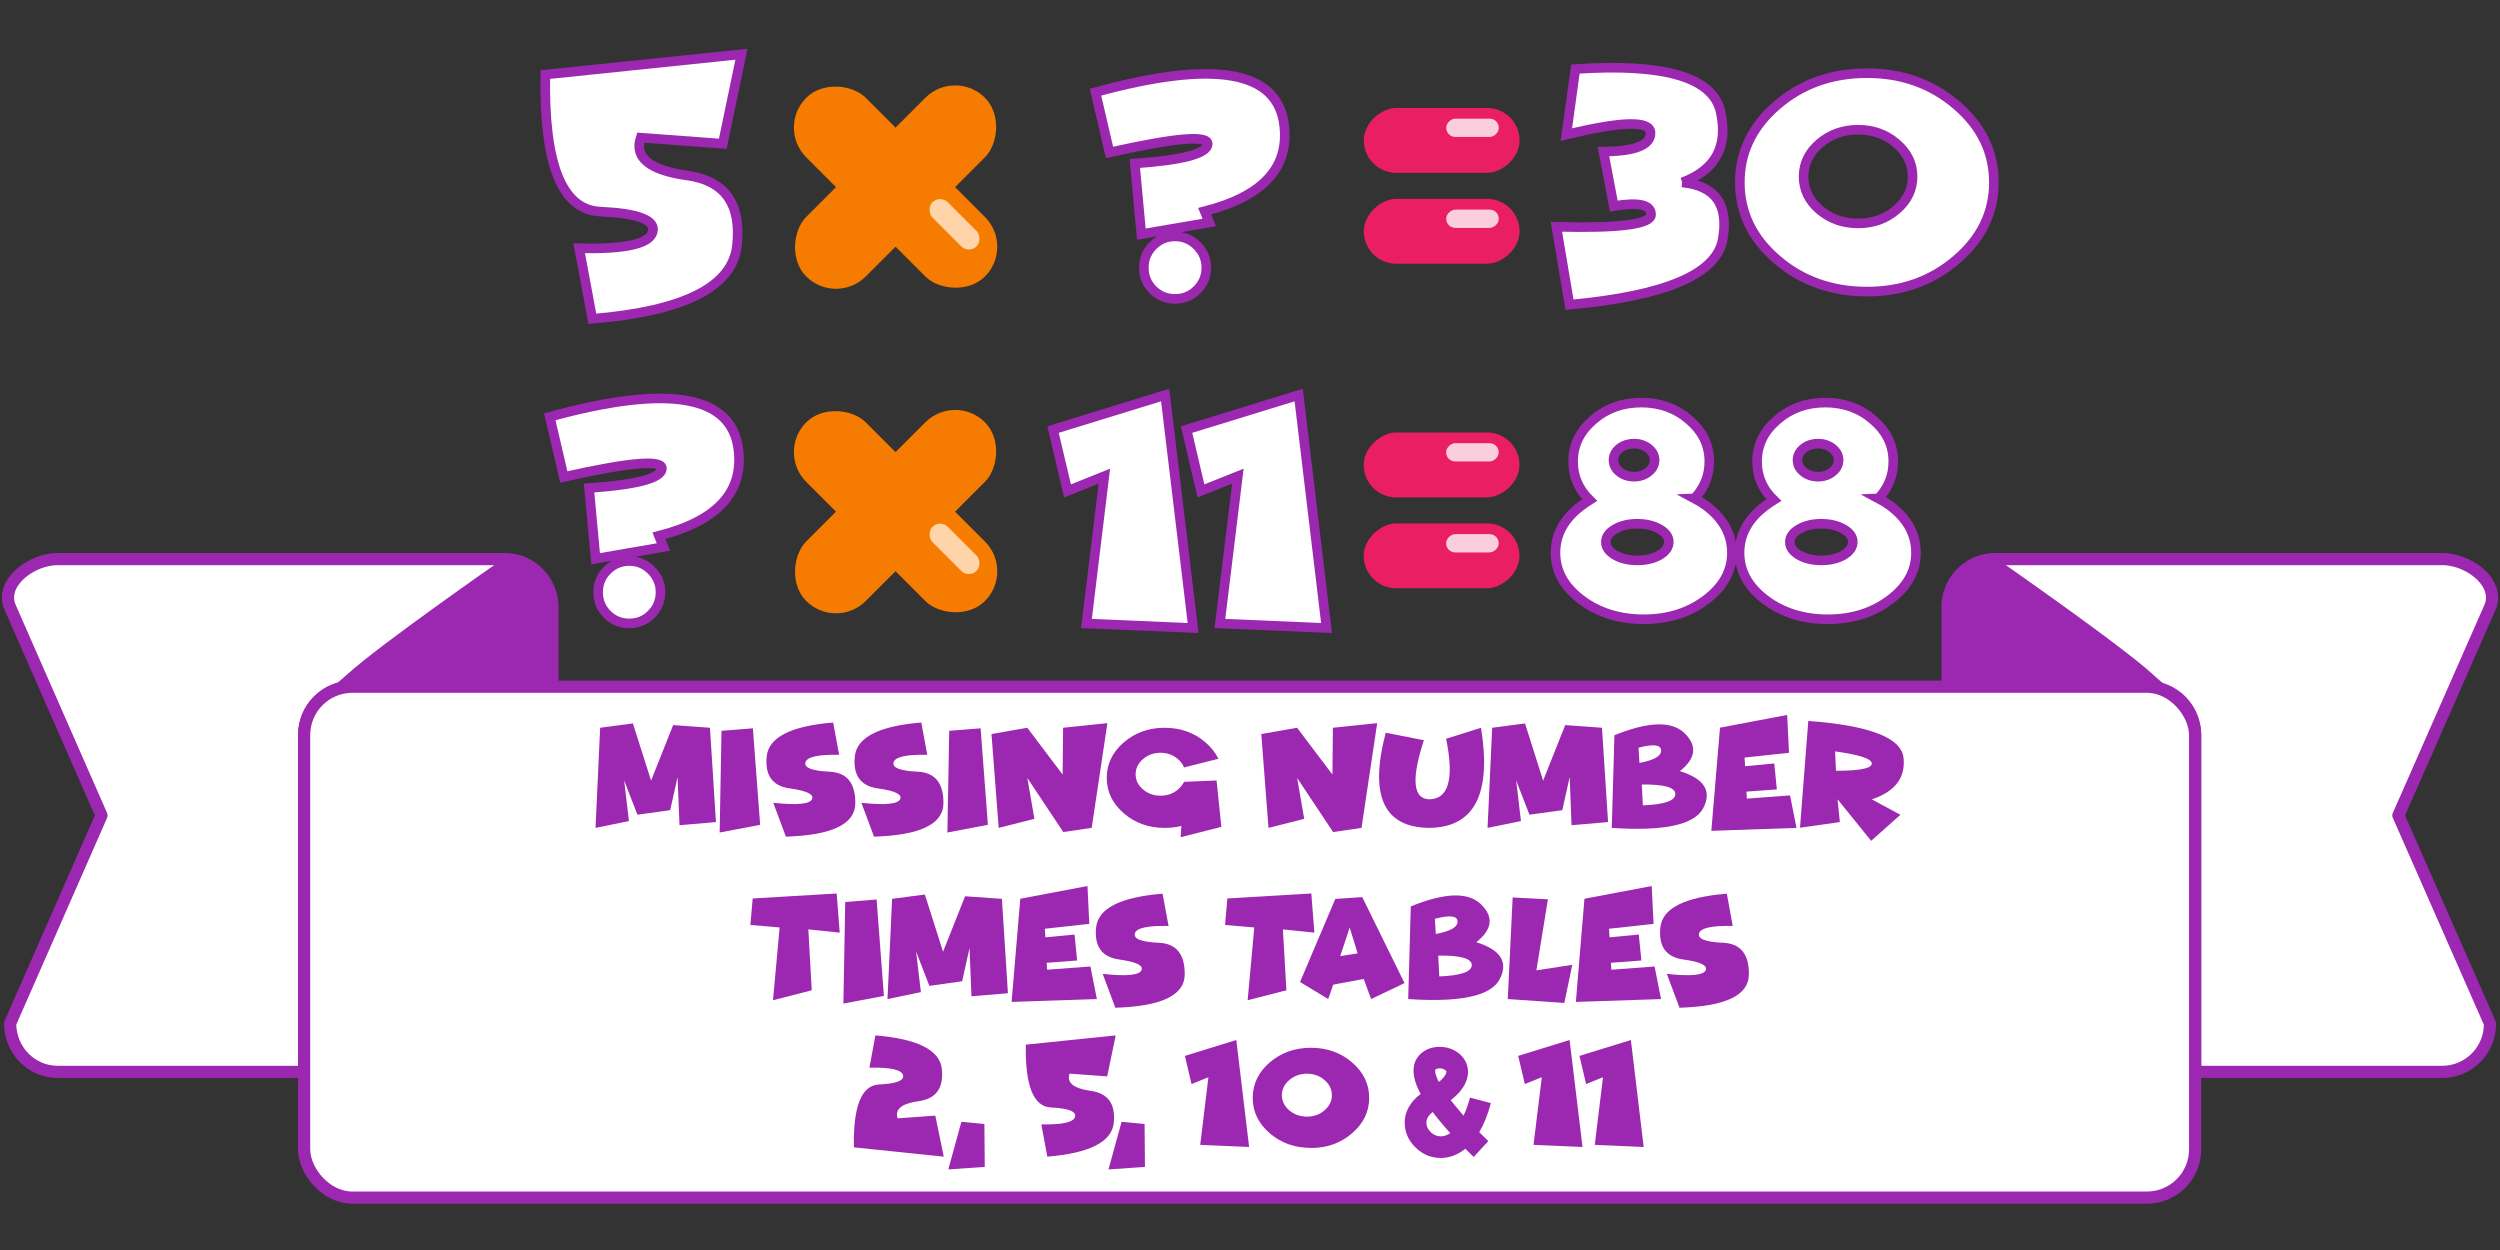 <svg xmlns="http://www.w3.org/2000/svg" viewBox="0 0 270.93 135.47">
  <rect x="0" y="0" width="270.93" height="135.47" fill="#333333" stroke="none"/>
  <g transform="translate(0 -652.23)">
    <path fill="#fff" stroke="#9c27b0" stroke-linecap="round" stroke-linejoin="round" stroke-width="1.32" d="M216.2 712.82a5.18 5.18 0 0 0-5.14 5.24v8.59h21.6c2.9 0 5.23 2.33 5.23 5.22v36.52h26.8a5.18 5.18 0 0 0 5.15-5.25l-9.92-22.54 9.92-22.54c1.16-2.65-2.3-5.24-5.15-5.24z"/>
    <path fill="#9c27b0" d="M215.78 712.7c-2.15-.1-4.69 3.26-4.69 5.72v8.23h23.78c-.5-.4-1.06-.87-1.68-1.44-3.48-3.15-16.28-12.06-16.28-12.06a1.92 1.92 0 0 0-1.13-.44z"/>
    <g>
      <path fill="#fff" stroke="#9c27b0" stroke-linecap="round" stroke-linejoin="round" stroke-width="1.32" d="M6.24 712.82c-2.85 0-6.3 2.59-5.14 5.24L11 740.6 1.1 763.14c0 2.9 2.3 5.25 5.14 5.25h26.72v-36.52c0-2.89 2.33-5.22 5.23-5.22h21.68v-8.59c0-2.9-2.3-5.24-5.15-5.24z"/>
      <path fill="#9c27b0" d="M55.15 712.7c-.4.03-.78.16-1.13.45 0 0-12.8 8.91-16.27 12.06-.63.57-1.19 1.03-1.7 1.44h23.79v-8.23c0-2.46-2.54-5.81-4.69-5.71z"/>
    </g>
    <rect width="204.93" height="55.37" x="32.96" y="726.65" fill="#fff" stroke="#9c27b0" stroke-linecap="round" stroke-linejoin="round" stroke-width="1.32" ry="5.23"/>
  </g>
  <g fill="#9c27b0" stroke-width=".26" font-family="Funhouse" font-size="15.88" font-weight="400" letter-spacing="0" word-spacing="0">
    <g aria-label="missing number" style="line-height:1.25;-inkscape-font-specification:'Funhouse, Normal';font-variant-ligatures:normal;font-variant-caps:normal;font-variant-numeric:normal;font-feature-settings:normal;text-align:start">
      <path d="M76.94 78.87l.65 10.22-3.95.34-.21-5.23-.8 3.6-3.55.49-1.44-3.71.52 4.4-3.62.74.5-10.85 3.55-.47 1.97 6.2 2.39-6.02zM81.59 78.93l.79 10.46-4.39.83.2-11.02zM85.57 85.44q-2.8-.4-2.48-3.48.33-3.09 7.2-3.66l.65 3.5q-3.4-.07-3.65.81-.25.89 2.6 1.02t2.8 3.47q-.07 3.34-7.52 3.57L83.8 87q3.81.41 4.2-.38.37-.8-2.43-1.18z" style="-inkscape-font-specification:'Funhouse, Normal';font-variant-ligatures:normal;font-variant-caps:normal;font-variant-numeric:normal;font-feature-settings:normal;text-align:start"/>
      <path d="M95.12 85.44q-2.8-.4-2.48-3.48.33-3.09 7.2-3.66l.65 3.5q-3.4-.07-3.65.81-.25.89 2.6 1.02t2.8 3.47q-.07 3.34-7.52 3.57L93.35 87q3.81.41 4.2-.38.37-.8-2.43-1.18zM106.27 78.93l.79 10.46-4.39.83.2-11.02zM111.33 84.3l.77 4.44-3.87.98-.78-10.17 3.88-.68 3.83 5.07.05-5.07 4.8-.5-1.7 11.35-3.08.45zM132.36 89.61l-4.41 1.12.08-1.22q-.86.21-1.82.21-2.6 0-4.43-1.59-1.84-1.59-1.84-3.83 0-2.25 1.84-3.84 1.84-1.59 4.43-1.59 2.6 0 4.44 1.59.92.8 1.39 1.77l-3.73.94q-.18-.5-.65-.9-.79-.69-1.9-.69-1.1 0-1.9.69-.79.68-.79 1.64 0 .96.8 1.64.79.68 1.9.68 1.1 0 1.9-.68.42-.37.65-.82l3.52-.15zM140.57 84.3l.77 4.44-3.87.98-.78-10.17 3.88-.68 3.83 5.07.05-5.07 4.8-.5-1.7 11.35-3.08.45z" style="-inkscape-font-specification:'Funhouse, Normal';font-variant-ligatures:normal;font-variant-caps:normal;font-variant-numeric:normal;font-feature-settings:normal;text-align:start"/>
      <path d="M150.17 79.41l4.14.81q-2.07 6.33.58 6.4 3.15-.02 1.83-6.56l3.78-1.19q1.74 10.76-5.6 10.85-7.42-.07-4.73-10.3z" style="-inkscape-font-specification:'Funhouse, Normal';font-variant-ligatures:normal;font-variant-caps:normal;font-variant-numeric:normal;font-feature-settings:normal;text-align:start"/>
      <path d="M173.61 78.87l.66 10.22-3.96.34-.2-5.23-.8 3.6-3.56.49-1.44-3.71.52 4.4-3.62.74.5-10.85 3.56-.47 1.96 6.2 2.4-6.02zM177.67 82.68q2.4-.45 2.35-1.37-.04-.91-2.45-.28zm.37 4.6q3.51-.14 3.52-1.22.02-1.09-3.64-1.04zm-3.37 2.44l.29-10.04q5.54-2.25 7.61-.21 2.08 2.04-.52 4.1 3.95 1.22 2.55 3.98-1.4 2.75-9.93 2.17z" style="-inkscape-font-specification:'Funhouse, Normal';font-variant-ligatures:normal;font-variant-caps:normal;font-variant-numeric:normal;font-feature-settings:normal;text-align:start"/>
      <path d="M193.68 77.48l.2 4.1-4.82.52.06.94 3.16-.3.28 2.81-3.3.24.05.76 4.68-.35.7 3.52-9.23.32.94-11.18zM198.87 81.43l.1 2.1q3.88 0 3.88-.78t-3.98-1.32zm.52 7.66l-4.32.61.9-11.57q9.98.74 10.32 4 .34 3.24-3.44 4.5l3.1 1.67-3.17 2.82-3.64-4.5z" style="-inkscape-font-specification:'Funhouse, Normal';font-variant-ligatures:normal;font-variant-caps:normal;font-variant-numeric:normal;font-feature-settings:normal;text-align:start"/>
    </g>
    <g aria-label="times tables" style="line-height:1.25;-inkscape-font-specification:'Funhouse, Normal';font-variant-ligatures:normal;font-variant-caps:normal;font-variant-numeric:normal;font-feature-settings:normal;text-align:start">
      <path d="M87.6 100.72l.37 6.6-4.2 1.08.72-7.89-3.17-.27.25-2.87 9.1-.54.33 4.24zM95 97.48l.79 10.45-4.39.83.2-11.01zM108.58 97.41l.65 10.23-3.95.33-.21-5.23-.8 3.6-3.55.5-1.44-3.72.52 4.4-3.62.75.5-10.86 3.55-.47 1.97 6.2 2.39-6.01zM117.85 96.02l.2 4.1-4.82.53.06.93 3.16-.3.28 2.81-3.3.25.05.75 4.69-.35.7 3.53-9.24.31.94-11.18z" style="-inkscape-font-specification:'Funhouse, Normal';font-variant-ligatures:normal;font-variant-caps:normal;font-variant-numeric:normal;font-feature-settings:normal;text-align:start"/>
      <path d="M121.27 103.98q-2.8-.4-2.48-3.48.33-3.09 7.2-3.65l.65 3.5q-3.4-.08-3.65.8-.25.9 2.6 1.02 2.85.13 2.8 3.48-.07 3.34-7.52 3.56l-1.37-3.67q3.81.42 4.2-.38.37-.8-2.43-1.18zM139.03 100.72l.38 6.6-4.2 1.08.72-7.89-3.17-.27.25-2.87 9.1-.54.33 4.24zM144.48 106.71l-.54 1.56-3.05-1.85 3.82-9 2.92-.2 4.58 9.32-3.62 1.73-.8-2.18zm2.65-3.39l-.86-2.8-1.03 3.1zM155.6 101.22q2.4-.45 2.36-1.37-.04-.91-2.46-.28zm.38 4.6q3.5-.14 3.52-1.22.01-1.09-3.64-1.04zm-3.37 2.45l.28-10.04q5.54-2.26 7.62-.22 2.08 2.04-.52 4.1 3.95 1.23 2.55 3.98-1.4 2.76-9.93 2.18z" style="-inkscape-font-specification:'Funhouse, Normal';font-variant-ligatures:normal;font-variant-caps:normal;font-variant-numeric:normal;font-feature-settings:normal;text-align:start"/>
      <path d="M163.93 97.26l3.82.2-1.25 7.7 3.89-.6-.86 4.13-6.13-.42zM179 96.02l.2 4.1-4.83.53.06.93 3.17-.3.28 2.81-3.3.25.05.75 4.68-.35.7 3.53-9.23.31.93-11.18z" style="-inkscape-font-specification:'Funhouse, Normal';font-variant-ligatures:normal;font-variant-caps:normal;font-variant-numeric:normal;font-feature-settings:normal;text-align:start"/>
      <path d="M182.41 103.98q-2.8-.4-2.47-3.48.32-3.09 7.2-3.65l.64 3.5q-3.4-.08-3.65.8-.25.9 2.6 1.02 2.86.13 2.8 3.48-.07 3.34-7.52 3.56l-1.37-3.67q3.82.42 4.2-.38.38-.8-2.43-1.18z" style="-inkscape-font-specification:'Funhouse, Normal';font-variant-ligatures:normal;font-variant-caps:normal;font-variant-numeric:normal;font-feature-settings:normal;text-align:start"/>
    </g>
    <g aria-label="2, 5, 10 11" style="line-height:1.25;-inkscape-font-specification:'Funhouse, Normal';font-variant-ligatures:normal;font-variant-caps:normal;font-variant-numeric:normal;font-feature-settings:normal;text-align:start">
      <path d="M99.58 119.33q-2.8.39-2.3 1.87l4.08-.3.92 4.45-9.74-1.01q-.13-6.68 2.72-6.81 2.86-.14 2.6-1.02-.24-.88-3.64-.8l.65-3.5q6.87.56 7.2 3.64.32 3.09-2.49 3.48zM106.68 121.81l.04 4.65-3.95.27 1.42-5.16zM118.22 118.22q2.8.4 2.48 3.48-.33 3.08-7.2 3.65l-.65-3.5q3.4.07 3.65-.81.25-.89-2.6-1.02t-2.73-6.81l9.74-1-.92 4.44-4.08-.3q-.5 1.48 2.3 1.87zM124.04 121.81l.04 4.65-3.95.27 1.42-5.16zM135.37 124.3l-5.3-.23.89-7.33-1.83.74-.72-3.05 5.57-1.72zM142.07 124.4q-2.62 0-4.47-1.59-1.84-1.59-1.84-3.83 0-2.25 1.84-3.84 1.85-1.59 4.47-1.59 2.62 0 4.46 1.59 1.85 1.59 1.85 3.84 0 2.24-1.85 3.83-1.84 1.6-4.46 1.6zm-.43-3.39q1.12 0 1.9-.68.8-.68.8-1.64 0-.96-.8-1.64-.78-.69-1.9-.69-1.12 0-1.92.69-.8.68-.8 1.64 0 .96.8 1.64.8.68 1.92.68zM171.5 124.3l-5.31-.23.9-7.33-1.84.74-.72-3.05 5.57-1.72zM178.13 124.3l-5.3-.23.89-7.33-1.83.74-.72-3.05 5.57-1.72z" style="-inkscape-font-specification:'Funhouse, Normal';font-variant-ligatures:normal;font-variant-caps:normal;font-variant-numeric:normal;font-feature-settings:normal;text-align:start"/>
    </g>
    <g style="line-height:1.25;-inkscape-font-specification:'Funhouse, Normal';font-variant-ligatures:normal;font-variant-caps:normal;font-variant-numeric:normal;font-feature-settings:normal;text-align:start">
      <path d="M156.02 115.78q-.32 0-.47.14v.02q-.02.03-.02.1-.01.26.15.68.1.25.25.54.29-.24.48-.46.34-.4.34-.64l-.01-.08-.12-.11q-.23-.19-.6-.19zm-1.24 5.23q-.2.31-.2.66 0 .55.45 1 .48.48 1.12.48.52-.01 1.02-.35-1.1-1.21-1.91-2.29-.3.23-.48.5zm1.37 4.48q-1.6 0-2.75-1.14-1.16-1.14-1.17-2.68 0-1.04.6-1.94.43-.66 1.13-1.17-.25-.48-.43-.92-.34-.87-.34-1.6 0-.54.18-1 .22-.51.65-.89.82-.7 2-.7.82 0 1.55.36.8.41 1.21 1.14.31.56.31 1.21 0 1.11-.9 2.16-.4.47-.97.91.38.49.82 1l.57.68q.41-.86.7-1.96l2.26.6q-.5 1.86-1.26 3.15.51.52.92.9l.07.06-1.59 1.72-.25-.24q-.33-.31-.66-.65-1.23 1-2.64 1z" aria-label="&amp;" font-family="SC Gum Kids" style="-inkscape-font-specification:'SC Gum Kids, Normal';font-variant-ligatures:normal;font-variant-caps:normal;font-variant-numeric:normal;font-feature-settings:normal;text-align:start"/>
    </g>
  </g>
  <g>
    <g style="line-height:1.25;-inkscape-font-specification:'Funhouse, Normal';font-variant-ligatures:normal;font-variant-caps:normal;font-variant-numeric:normal;font-feature-settings:normal;text-align:start">
      <path fill="#fff" stroke="#9c27b0" stroke-width="1.04" d="M74.46 19.01q6.12.85 5.41 7.57-.7 6.73-15.68 7.97l-1.42-7.64q7.42.17 7.96-1.76t-5.68-2.22q-6.22-.28-5.95-14.85l21.25-2.2-2.02 9.7-8.9-.66q-1.07 3.23 5.03 4.1z" aria-label="5" font-family="Funhouse" font-size="35.28" font-weight="400" letter-spacing="0" style="-inkscape-font-specification:'Funhouse, Normal';font-variant-ligatures:normal;font-variant-caps:normal;font-variant-numeric:normal;font-feature-settings:normal;text-align:start" word-spacing="0"/>
    </g>
    <g style="line-height:1.25;-inkscape-font-specification:'Funhouse, Normal';font-variant-ligatures:normal;font-variant-caps:normal;font-variant-numeric:normal;font-feature-settings:normal;text-align:start">
      <path fill="#fff" stroke="#9c27b0" stroke-width="1.04" d="M127.34 32.39q-1.4 0-2.4-.98-.98-1-.98-2.4t.98-2.39q1-1 2.4-1t2.39 1q1 .99 1 2.39 0 1.4-1 2.4-.98.98-2.39.98zm-4.36-14.67q7.74-.54 7.9-2.08.15-1.54-10.64.88l-1.52-6.53q19.42-5.32 20.45 3.62.8 6.88-8.62 9.28l.5 1.22-7.36 1.26z" aria-label="?" font-family="Funhouse" font-size="35.28" font-weight="400" letter-spacing="0" style="-inkscape-font-specification:'Funhouse, Normal';font-variant-ligatures:normal;font-variant-caps:normal;font-variant-numeric:normal;font-feature-settings:normal;text-align:start" word-spacing="0"/>
    </g>
    <g fill="#fff" stroke="#9c27b0" stroke-width="1.06" aria-label="30" font-family="Funhouse" font-size="35.28" font-weight="400" letter-spacing="0" style="line-height:1.25;-inkscape-font-specification:'Funhouse, Normal';font-variant-ligatures:normal;font-variant-caps:normal;font-variant-numeric:normal;font-feature-settings:normal;text-align:start" word-spacing="0">
      <path stroke-width="1.04" d="M182.3 19.77q5.4.54 4.39 6.18-1 5.65-16.6 7.07l-1.42-8.44q10.26.26 10.26-1.33 0-1.6-4.04-.92l-1.12-5.9q5.16-.05 5.1-2.04-.04-2-9.12.2l.98-7.11q14.52-.97 15.74 4.66 1.23 5.61-4.16 7.63zM202.32 31.6q-5.71 0-9.75-3.47-4.02-3.46-4.02-8.36 0-4.9 4.02-8.37 4.04-3.47 9.75-3.47 5.7 0 9.72 3.47 4.04 3.46 4.04 8.37 0 4.9-4.04 8.36-4.02 3.47-9.72 3.47zm-.95-7.39q2.44 0 4.16-1.49 1.74-1.48 1.74-3.58t-1.74-3.58q-1.72-1.5-4.16-1.5-2.45 0-4.19 1.5-1.72 1.48-1.72 3.58t1.72 3.58q1.74 1.49 4.2 1.49z" style="-inkscape-font-specification:'Funhouse, Normal';font-variant-ligatures:normal;font-variant-caps:normal;font-variant-numeric:normal;font-feature-settings:normal;text-align:start"/>
    </g>
    <g transform="matrix(1.063 0 0 1.063 -318.34 843.41)">
      <g fill="#f57c00" transform="rotate(45 327.21 -723.68) scale(1.095)">
        <rect width="7.84" height="23.53" x="303.23" y="-746.43" ry="3.92"/>
        <rect width="7.84" height="23.53" x="-738.58" y="-318.92" ry="3.92" transform="rotate(90)"/>
      </g>
      <rect width="2.21" height="6.35" x="-826.54" y="-267.47" fill="#ffd4a9" ry="1.1" transform="scale(-1 1) rotate(45)"/>
    </g>
    <g transform="rotate(90 -402.55 247.86) scale(.897)">
      <rect width="7.84" height="18.82" x="-712.05" y="-356.04" fill="#e91e63" ry="3.92"/>
      <rect width="7.84" height="18.82" x="-701.07" y="-356.04" fill="#e91e63" ry="3.92"/>
      <rect width="2.21" height="6.35" x="-710.76" y="-353.53" fill="#facedd" ry="1.1"/>
      <rect width="2.21" height="6.35" x="-699.77" y="-353.53" fill="#facedd" ry="1.1"/>
    </g>
    <g>
      <g style="line-height:1.25;-inkscape-font-specification:'Funhouse, Normal';font-variant-ligatures:normal;font-variant-caps:normal;font-variant-numeric:normal;font-feature-settings:normal;text-align:start">
        <path fill="#fff" stroke="#9c27b0" stroke-width="1.04" d="M68.2 67.56q-1.4 0-2.4-.98-.98-1-.98-2.4t.98-2.38q1-1 2.4-1t2.38 1q1 .98 1 2.38t-1 2.4q-.98.98-2.38.98zm-4.36-14.67q7.74-.54 7.89-2.08.15-1.54-10.63.88l-1.52-6.52Q79 39.84 80.03 48.78q.8 6.88-8.62 9.28l.49 1.22-7.35 1.27z" aria-label="?" font-family="Funhouse" font-size="35.28" font-weight="400" letter-spacing="0" style="-inkscape-font-specification:'Funhouse, Normal';font-variant-ligatures:normal;font-variant-caps:normal;font-variant-numeric:normal;font-feature-settings:normal;text-align:start" word-spacing="0"/>
      </g>
      <g transform="matrix(1.063 0 0 1.063 -318.34 878.58)">
        <g fill="#f57c00" transform="rotate(45 327.21 -723.68) scale(1.095)">
          <rect width="7.84" height="23.53" x="303.23" y="-746.43" ry="3.92"/>
          <rect width="7.84" height="23.53" x="-738.58" y="-318.92" ry="3.92" transform="rotate(90)"/>
        </g>
        <rect width="2.21" height="6.35" x="-826.54" y="-267.47" fill="#ffd4a9" ry="1.1" transform="scale(-1 1) rotate(45)"/>
      </g>
      <g transform="rotate(90 -420.14 265.44) scale(.897)">
        <rect width="7.84" height="18.82" x="-712.05" y="-356.04" fill="#e91e63" ry="3.92"/>
        <rect width="7.84" height="18.82" x="-701.07" y="-356.04" fill="#e91e63" ry="3.92"/>
        <rect width="2.21" height="6.35" x="-710.76" y="-353.53" fill="#facedd" ry="1.1"/>
        <rect width="2.21" height="6.35" x="-699.77" y="-353.53" fill="#facedd" ry="1.1"/>
      </g>
      <g fill="#fff" stroke="#9c27b0" stroke-width="1.06" aria-label="11" font-family="Funhouse" font-size="35.28" font-weight="400" letter-spacing="0" style="line-height:1.25;-inkscape-font-specification:'Funhouse, Normal';font-variant-ligatures:normal;font-variant-caps:normal;font-variant-numeric:normal;font-feature-settings:normal;text-align:start" word-spacing="0">
        <path stroke-width="1.04" d="M129.3 68.06l-11.56-.49 1.94-15.97-3.99 1.6-1.57-6.65 12.15-3.74zM143.76 68.06l-11.56-.49 1.95-15.97-4 1.6-1.56-6.65 12.15-3.74z" style="-inkscape-font-specification:'Funhouse, Normal';font-variant-ligatures:normal;font-variant-caps:normal;font-variant-numeric:normal;font-feature-settings:normal;text-align:start"/>
      </g>
      <g fill="#fff" stroke="#9c27b0" stroke-width="1.06" aria-label="88" font-family="Funhouse" font-size="35.28" font-weight="400" letter-spacing="0" style="line-height:1.25;-inkscape-font-specification:'Funhouse, Normal';font-variant-ligatures:normal;font-variant-caps:normal;font-variant-numeric:normal;font-feature-settings:normal;text-align:start" word-spacing="0">
        <path stroke-width="1.04" d="M177.1 48.08q-.94 0-1.6.52-.64.52-.64 1.27 0 .74.64 1.26.66.53 1.6.53.9 0 1.55-.53.66-.52.66-1.26 0-.75-.66-1.27-.65-.52-1.56-.52zm.33 8.68q-1.4 0-2.4.58-1 .57-1 1.4t1 1.42q1 .57 2.4.57 1.42 0 2.42-.57 1-.6 1-1.42 0-.83-1-1.4-1-.58-2.42-.58zm6.2-2.75q.66.35 1.27.8 2.79 2.1 2.79 5.1 0 2.97-2.8 5.08-2.8 2.12-6.75 2.12-3.97 0-6.78-2.12-2.79-2.11-2.79-5.08 0-3 2.8-5.1.45-.33.9-.62-1.79-1.75-1.79-4.17 0-2.65 2.17-4.51 2.16-1.88 5.22-1.88 3.04 0 5.2 1.88 2.17 1.86 2.17 4.5 0 2.29-1.6 4zM197.03 48.08q-.93 0-1.58.52t-.65 1.27q0 .74.65 1.26.65.53 1.58.53.92 0 1.56-.53.66-.52.66-1.26 0-.75-.66-1.27-.64-.52-1.56-.52zm.34 8.68q-1.4 0-2.4.58-1 .57-1 1.4t1 1.42q1 .57 2.4.57 1.42 0 2.42-.57 1-.6 1-1.42 0-.83-1-1.4-1-.58-2.42-.58zm6.2-2.75q.66.35 1.27.8 2.8 2.1 2.8 5.1 0 2.97-2.81 5.08-2.8 2.12-6.75 2.12-3.97 0-6.78-2.12-2.78-2.11-2.78-5.08 0-3 2.8-5.1.44-.33.9-.62-1.8-1.75-1.8-4.17 0-2.65 2.17-4.51 2.16-1.88 5.22-1.88 3.04 0 5.2 1.88 2.17 1.86 2.17 4.5 0 2.29-1.6 4z" style="-inkscape-font-specification:'Funhouse, Normal';font-variant-ligatures:normal;font-variant-caps:normal;font-variant-numeric:normal;font-feature-settings:normal;text-align:start"/>
      </g>
    </g>
  </g>
</svg>
